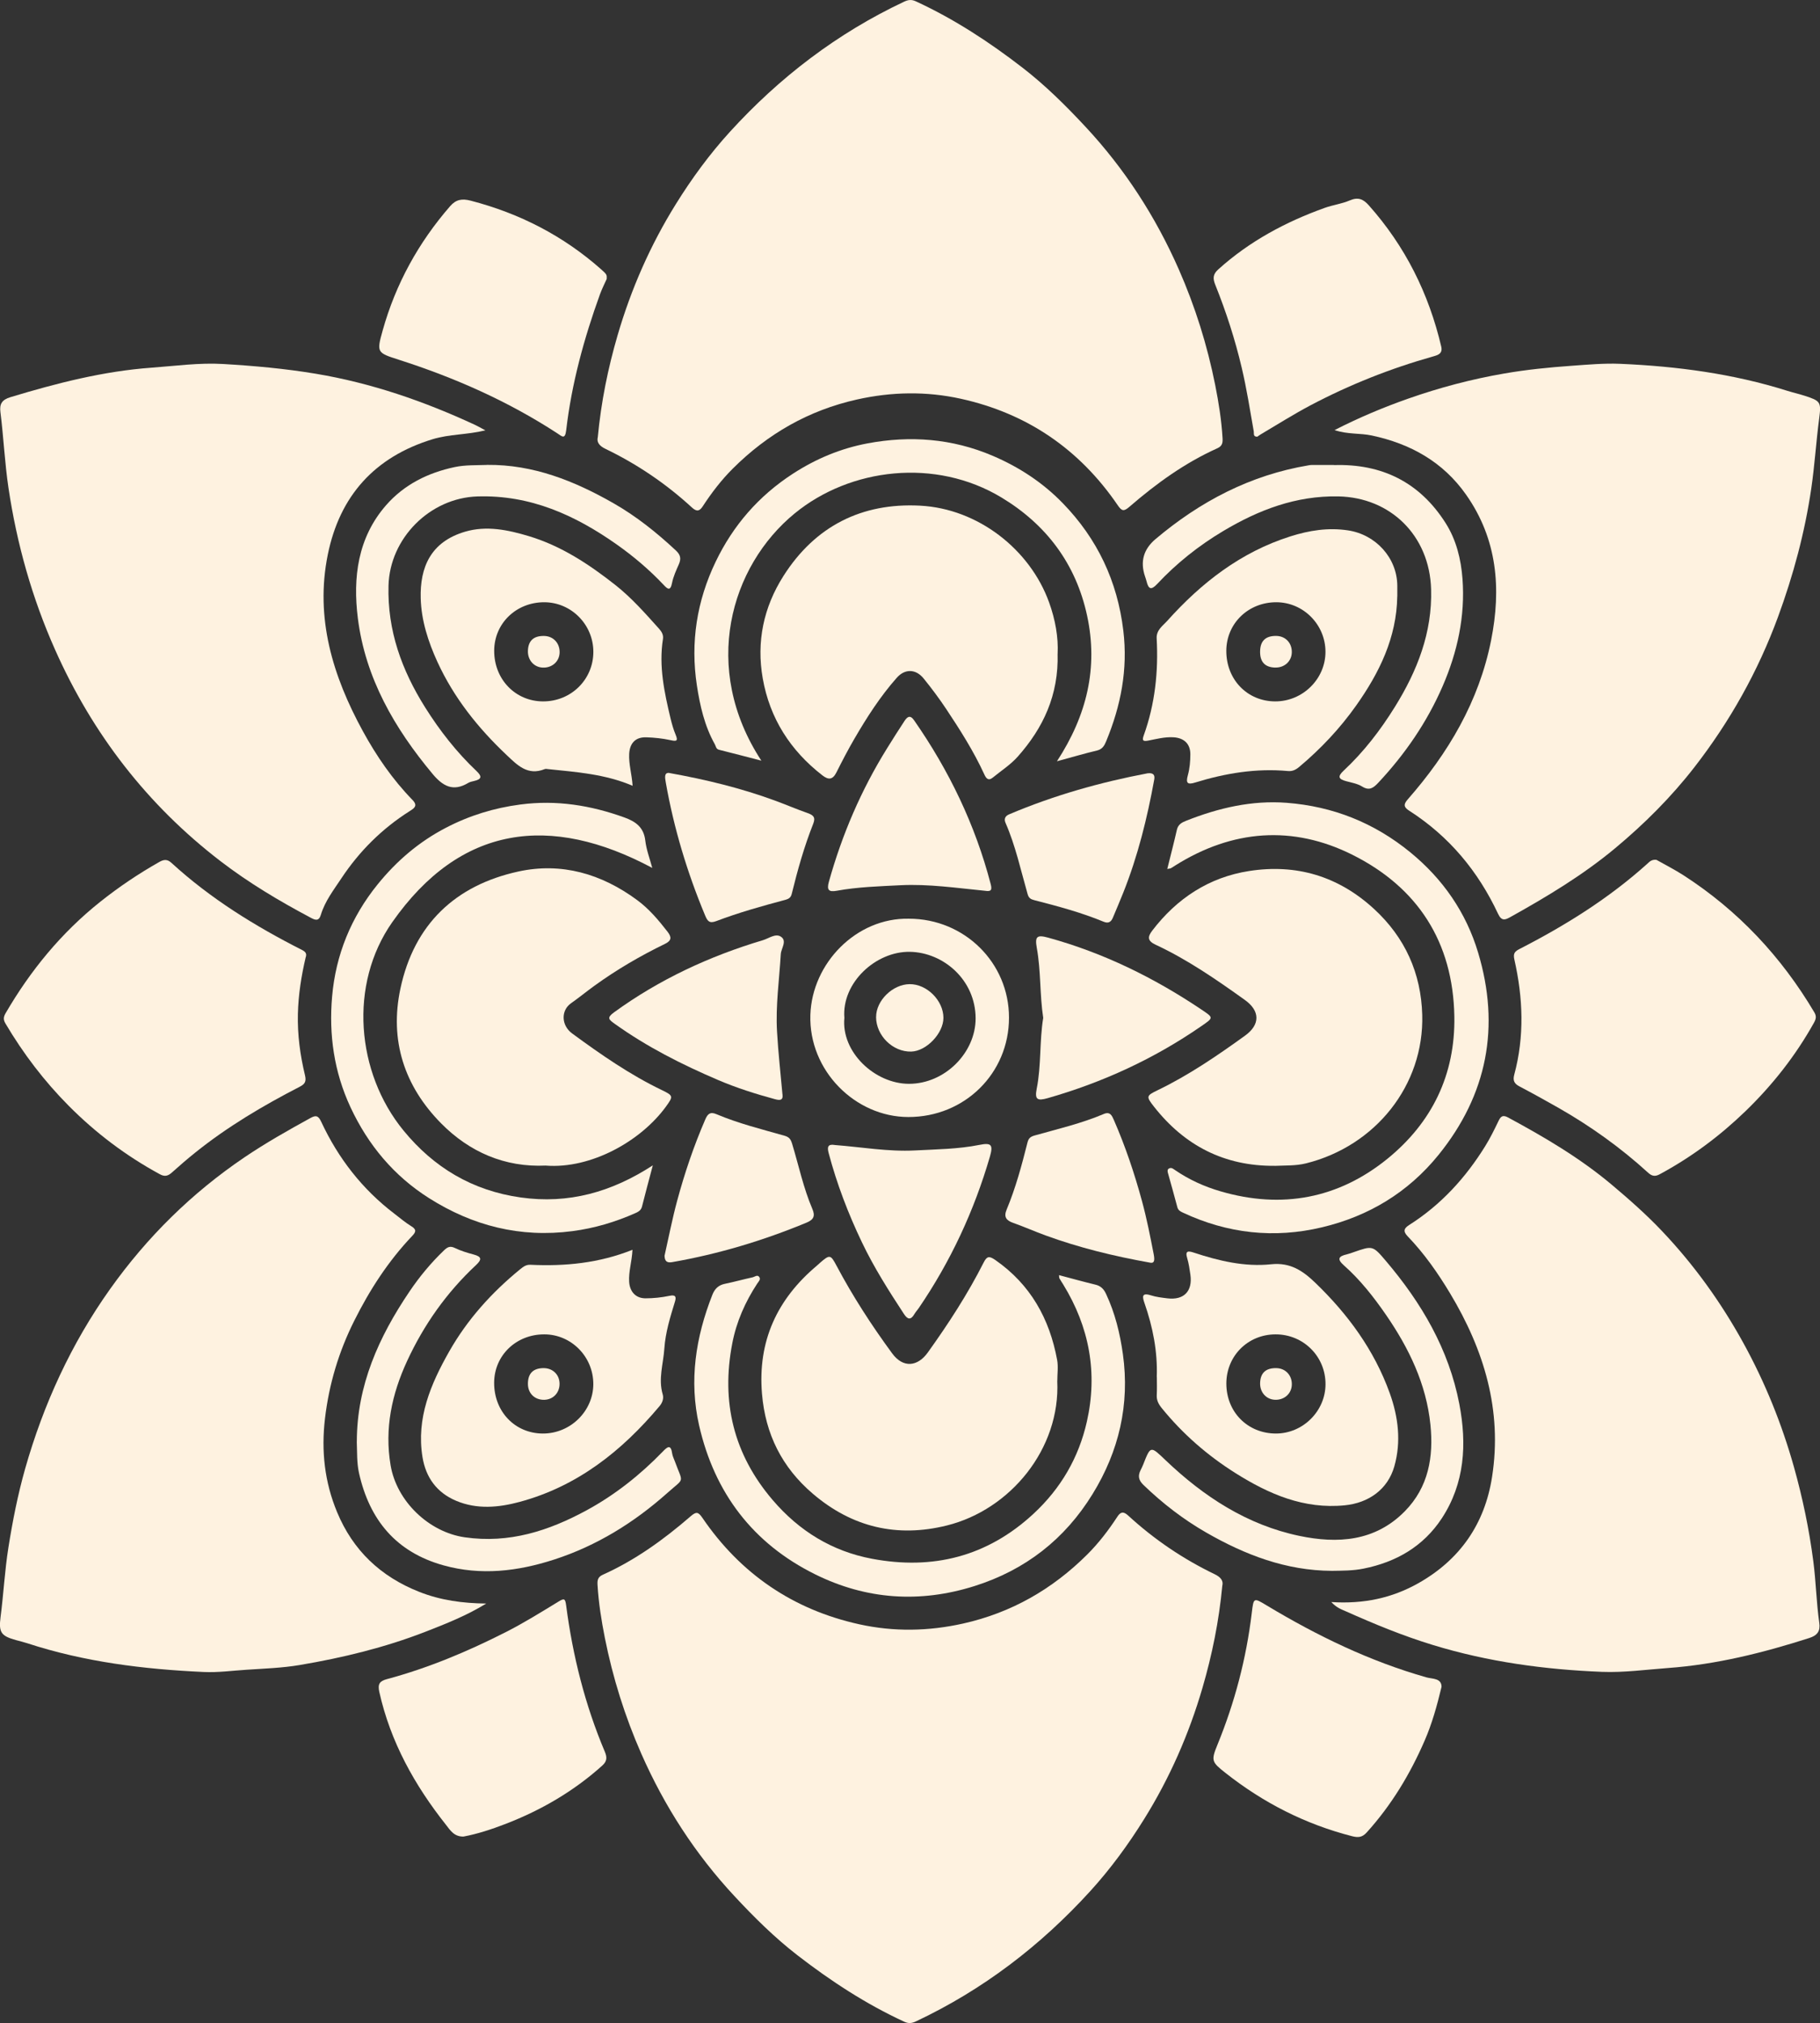 <svg width="430" height="478" viewBox="0 0 430 478" fill="none" xmlns="http://www.w3.org/2000/svg">
<rect x="0" y="0" width="430" height="478" fill="#333333" stroke="none"/>
<g clip-path="url(#clip0_291_637)">
<path d="M288.793 374.607C287.994 383.113 286.367 391.019 284.101 398.796C280.907 409.737 276.354 420.109 270.335 429.783C266.581 435.822 262.369 441.582 257.577 446.843C245.847 459.721 232.24 470.133 216.438 477.591C215.469 478.05 214.691 478.17 213.652 477.69C204.588 473.508 196.302 468.087 188.426 461.997C183.025 457.825 178.203 453.033 173.571 448.061C164.297 438.108 157.01 426.838 151.519 414.369C147.636 405.544 144.781 396.42 142.904 386.986C142.086 382.863 141.427 378.71 141.177 374.507C141.117 373.499 141.167 372.641 142.385 372.092C150.072 368.638 156.83 363.756 163.169 358.265C164.487 357.127 164.966 357.187 165.945 358.625C174.979 371.872 187.368 380.328 203.011 383.782C211.157 385.579 219.363 385.439 227.568 383.602C238.979 381.046 248.662 375.476 256.878 367.29C259.563 364.614 261.889 361.58 263.976 358.385C264.705 357.267 265.363 357.008 266.521 358.066C272.651 363.706 279.489 368.338 286.986 371.952C288.424 372.641 289.053 373.509 288.803 374.617L288.793 374.607Z" fill="#FEF2E0"/>
<path d="M141.227 103.392C142.026 94.887 143.653 86.981 145.919 79.204C149.114 68.263 153.666 57.89 159.685 48.217C163.439 42.177 167.652 36.417 172.443 31.156C184.173 18.278 197.78 7.866 213.583 0.409C214.551 -0.05 215.33 -0.17 216.368 0.309C225.432 4.492 233.718 9.913 241.594 16.002C246.995 20.175 251.817 24.967 256.449 29.938C265.723 39.891 273.01 51.162 278.501 63.631C282.384 72.455 285.239 81.58 287.116 91.014C287.935 95.136 288.594 99.289 288.843 103.492C288.903 104.5 288.853 105.359 287.635 105.908C279.948 109.362 273.19 114.244 266.851 119.734C265.533 120.872 265.054 120.812 264.076 119.375C255.041 106.128 242.653 97.672 227.01 94.218C218.864 92.421 210.658 92.561 202.452 94.398C191.041 96.953 181.358 102.524 173.142 110.71C170.457 113.385 168.131 116.42 166.044 119.615C165.316 120.733 164.657 120.992 163.499 119.934C157.369 114.294 150.531 109.662 143.034 106.048C141.597 105.359 140.968 104.49 141.217 103.382L141.227 103.392Z" fill="#FEF2E0"/>
<path d="M314.559 378.53C322.236 379.02 328.894 377.562 335.024 374.118C344.897 368.577 350.796 360.102 352.523 348.951C354.969 333.238 350.637 318.973 342.611 305.605C339.716 300.784 336.491 296.172 332.578 292.109C331.37 290.851 331.779 290.172 332.977 289.413C340.454 284.661 346.264 278.292 350.896 270.815C352.074 268.918 353.063 266.902 354.031 264.885C354.55 263.807 355.019 263.348 356.267 264.017C364.872 268.659 373.268 273.59 380.795 279.92C384.928 283.394 388.951 286.947 392.664 290.861C400.221 298.827 406.58 307.662 411.871 317.275C417.003 326.599 420.976 336.413 423.851 346.645C425.897 353.943 427.445 361.36 428.423 368.917C429.052 373.749 429.142 378.62 429.83 383.442C430.11 385.389 429.401 386.407 427.435 387.036C416.553 390.52 405.552 393.275 394.092 394.114C388.901 394.493 383.72 395.222 378.519 395.022C364.952 394.483 351.585 392.666 338.538 388.673C331.47 386.517 324.681 383.711 317.953 380.707C316.935 380.257 315.817 379.898 314.549 378.54L314.559 378.53Z" fill="#FEF2E0"/>
<path d="M315.317 101.615C321.127 98.65 326.838 96.254 332.678 94.198C340.085 91.593 347.662 89.586 355.418 88.248C360.709 87.33 366.03 86.801 371.391 86.421C375.194 86.152 378.988 85.802 382.801 85.962C396.208 86.541 409.435 88.288 422.283 92.341C423.621 92.76 424.999 93.07 426.336 93.499C430.14 94.727 430.32 94.967 429.8 98.92C429.082 104.39 428.742 109.901 427.944 115.382C426.416 125.824 423.691 135.926 420.067 145.799C415.345 158.647 408.707 170.477 400.321 181.279C394.831 188.356 388.511 194.656 381.603 200.416C373.976 206.765 365.561 211.816 356.956 216.618C355.658 217.347 354.799 217.756 353.931 215.899C349.229 205.856 342.381 197.611 332.987 191.581C331.789 190.812 331.44 190.183 332.588 188.886C342.181 177.954 349.419 165.735 352.294 151.29C354.72 139.101 353.781 127.411 346.394 116.899C340.933 109.122 333.237 104.84 324.072 102.893C321.307 102.304 318.452 102.673 315.327 101.625L315.317 101.615Z" fill="#FEF2E0"/>
<path d="M114.663 101.685C110.32 102.744 106.197 102.564 102.224 103.772C88.468 107.975 80.242 117.209 77.437 131.085C74.412 146.029 78.615 159.736 85.722 172.743C88.947 178.643 92.74 184.164 97.452 189.006C98.79 190.373 97.882 190.962 96.803 191.641C90.275 195.774 84.904 201.115 80.651 207.534C78.834 210.279 76.768 212.935 75.8 216.169C75.32 217.766 74.432 217.387 73.354 216.808C65.957 212.875 58.779 208.602 52.12 203.491C34.81 190.204 21.882 173.432 13.028 153.546C7.587 141.337 3.993 128.569 2.007 115.322C1.118 109.352 0.849 103.343 0.1 97.373C-0.14 95.456 0.429 94.458 2.476 93.839C13.407 90.534 24.398 87.699 35.858 86.871C41.469 86.462 47.069 85.673 52.679 86.002C59.997 86.432 67.294 87.09 74.562 88.298C87.739 90.495 100.178 94.797 112.227 100.388C112.956 100.727 113.644 101.136 114.663 101.675V101.685Z" fill="#FEF2E0"/>
<path d="M114.862 378.89C110.29 381.705 105.389 383.652 100.487 385.558C90.904 389.282 80.941 391.698 70.828 393.405C66.695 394.104 62.453 394.244 58.25 394.523C54.866 394.743 51.501 395.212 48.087 395.052C33.932 394.403 19.956 392.686 6.419 388.254C5.56 387.974 4.672 387.765 3.793 387.525C0.27 386.547 -0.339 385.718 0.13 382.104C0.839 376.624 1.118 371.113 1.987 365.643C2.985 359.353 4.213 353.124 5.94 347.025C10.282 331.761 16.811 317.505 26.035 304.537C34.76 292.278 45.302 281.876 57.781 273.431C62.802 270.037 68.053 267.072 73.354 264.157C74.681 263.428 75.221 263.618 75.899 265.065C79.912 273.68 85.603 281.008 93.2 286.788C94.517 287.786 95.775 288.884 97.183 289.733C98.461 290.512 98.271 291.1 97.392 292.019C91.752 297.949 87.36 304.737 83.706 312.045C80.042 319.362 77.736 327.029 76.778 335.195C75.879 342.862 76.688 350.169 79.643 357.287C83.406 366.341 89.915 372.491 98.99 376.095C104.081 378.121 109.342 378.82 114.852 378.88L114.862 378.89Z" fill="#FEF2E0"/>
<path d="M391.376 203.171C393.343 204.289 395.639 205.447 397.775 206.825C410.653 215.141 420.846 226.022 428.652 239.179C429.171 240.058 429.111 240.687 428.582 241.635C424.24 249.432 418.759 256.39 412.39 262.549C406.321 268.419 399.552 273.461 392.065 277.484C390.997 278.053 390.238 277.863 389.4 277.094C382.901 271.165 375.783 266.073 368.146 261.721C365.122 260.004 362.087 258.317 359.002 256.699C357.764 256.051 357.385 255.322 357.764 253.914C360.2 244.87 359.841 235.775 357.794 226.731C357.455 225.213 357.894 224.794 359.122 224.165C369.893 218.635 380.116 212.256 389.16 204.12C389.719 203.62 390.198 203.021 391.376 203.161V203.171Z" fill="#FEF2E0"/>
<path d="M72.236 226.132C71.198 230.554 70.489 235.017 70.379 239.579C70.259 244.49 70.918 249.312 72.056 254.054C72.415 255.551 72.036 256.14 70.818 256.769C62.123 261.252 53.737 266.213 46.091 272.363C44.224 273.86 42.407 275.427 40.63 277.025C39.722 277.843 38.943 278.093 37.765 277.444C29.779 273.111 22.591 267.681 16.222 261.262C10.442 255.442 5.481 248.923 1.298 241.845C0.789 240.986 0.759 240.358 1.328 239.389C7.208 229.287 14.475 220.412 23.669 213.084C28.092 209.56 32.724 206.446 37.625 203.67C38.743 203.032 39.552 202.992 40.5 203.87C49.724 212.316 60.256 218.824 71.357 224.455C72.206 224.884 72.495 225.303 72.246 226.152L72.236 226.132Z" fill="#FEF2E0"/>
<path d="M128.978 275.397C119.245 275.857 110.889 272.183 104.211 265.414C95.546 256.63 91.982 245.858 94.607 233.569C97.852 218.365 107.585 209.171 122.479 205.917C132.642 203.7 142.115 206.446 150.541 212.675C153.376 214.771 155.592 217.407 157.729 220.162C158.737 221.47 158.647 222.268 157.11 223.017C151.29 225.842 145.719 229.097 140.468 232.89C138.592 234.248 136.805 235.715 134.918 237.043C132.512 238.73 132.562 242.264 135.187 244.191C141.936 249.142 148.794 253.914 156.361 257.558C159.116 258.886 159.086 259.045 157.349 261.451C151.389 269.657 139.61 276.216 128.998 275.407L128.978 275.397Z" fill="#FEF2E0"/>
<path d="M249.87 154.415C250.15 164.218 246.476 171.995 240.456 178.773C238.779 180.67 236.563 182.087 234.576 183.715C233.468 184.623 232.949 183.844 232.54 182.936C230.044 177.495 226.84 172.464 223.535 167.493C221.888 165.017 220.101 162.631 218.235 160.325C216.388 158.039 213.812 157.939 211.855 160.165C207.952 164.578 204.778 169.539 201.823 174.62C200.325 177.196 198.948 179.851 197.61 182.517C196.741 184.234 195.763 184.334 194.306 183.206C186.729 177.326 181.877 169.739 180.21 160.305C178.683 151.65 180.4 143.484 185.102 136.086C192.589 124.307 203.6 118.756 217.376 119.475C231.092 120.184 243.361 129.847 247.854 142.306C249.341 146.419 250.07 150.592 249.88 154.435L249.87 154.415Z" fill="#FEF2E0"/>
<path d="M249.79 326.28C250.559 342.323 238.709 356.698 223.725 360.431C211.955 363.366 201.324 360.871 192.04 352.934C184.752 346.715 180.829 338.849 180.03 329.315C178.992 316.896 183.584 306.953 192.998 299.047C193.247 298.837 193.487 298.598 193.737 298.378C196.043 296.371 196.242 296.421 197.63 299.037C201.473 306.284 205.926 313.153 210.777 319.761C213.413 323.355 216.827 322.876 219.193 319.582C224.074 312.773 228.617 305.785 232.4 298.308C233.169 296.801 233.698 296.701 235.155 297.709C243.461 303.489 247.963 311.565 249.76 321.309C250.06 322.916 249.8 324.623 249.8 326.28H249.79Z" fill="#FEF2E0"/>
<path d="M301.132 275.457C289.302 275.547 279.879 270.705 272.631 261.461C270.754 259.065 270.804 258.896 273.539 257.578C280.877 254.034 287.565 249.452 294.144 244.71C297.758 242.114 297.748 238.87 294.124 236.274C287.396 231.453 280.577 226.741 273.05 223.227C271.084 222.308 271.084 221.38 272.252 219.862C278.082 212.236 285.689 207.264 295.142 205.797C306.263 204.07 316.176 206.995 324.622 214.751C332.009 221.54 335.752 230.005 336.022 239.798C336.481 256.42 324.971 270.795 308.559 274.878C306.093 275.487 303.628 275.347 301.132 275.467V275.457Z" fill="#FEF2E0"/>
<path d="M330.122 140.898C329.972 150.651 325.899 158.947 320.419 166.694C316.575 172.124 312.053 176.926 306.962 181.199C306.133 181.898 305.335 182.277 304.276 182.177C296.779 181.488 289.512 182.696 282.384 184.892C280.607 185.441 280.108 185.092 280.647 183.165C281.086 181.598 281.226 179.911 281.236 178.264C281.256 175.748 279.739 174.34 277.203 174.201C275.196 174.091 273.27 174.6 271.333 174.979C270.105 175.219 269.766 175.029 270.215 173.791C272.89 166.364 273.709 158.677 273.28 150.841C273.17 148.854 274.747 147.846 275.756 146.718C283.822 137.713 293.146 130.446 304.875 126.732C309.318 125.325 313.78 124.606 318.482 125.315C325.041 126.303 330.092 131.813 330.132 138.412C330.132 139.241 330.132 140.069 330.132 140.898H330.122ZM301.272 165.725C307.77 165.745 313.161 160.434 313.161 154.015C313.161 147.586 307.94 142.315 301.561 142.295C294.933 142.285 289.771 147.287 289.731 153.746C289.702 160.544 294.673 165.705 301.272 165.725Z" fill="#FEF2E0"/>
<path d="M149.453 185.661C142.914 182.866 136.156 182.427 129.447 181.718C129.198 181.688 128.918 181.628 128.709 181.718C124.666 183.355 122.23 180.79 119.674 178.374C112.936 172.005 107.236 164.877 103.342 156.382C101.156 151.6 99.539 146.598 99.399 141.377C99.199 134.1 101.705 128.03 109.891 125.624C114.942 124.137 120.014 125.195 124.955 126.682C132.622 128.989 139.141 133.311 145.36 138.203C149.223 141.247 152.438 144.911 155.702 148.545C156.361 149.284 156.78 150.022 156.631 150.991C155.622 157.41 156.96 163.609 158.437 169.789C158.747 171.066 159.106 172.354 159.615 173.562C160.294 175.179 159.785 175.179 158.358 174.87C156.511 174.47 154.604 174.271 152.717 174.211C150.152 174.121 148.794 175.589 148.654 178.104C148.525 180.52 149.263 182.826 149.463 185.641L149.453 185.661ZM128.299 165.725C134.918 165.745 140.179 160.564 140.189 154.026C140.189 147.587 134.978 142.316 128.599 142.296C121.97 142.286 116.789 147.277 116.759 153.726C116.729 160.484 121.751 165.706 128.299 165.725Z" fill="#FEF2E0"/>
<path d="M273.3 325.362C273.519 319.332 272.371 313.532 270.395 307.872C269.896 306.434 269.696 305.356 271.902 306.055C273.15 306.454 274.478 306.604 275.785 306.764C279.699 307.253 281.805 305.097 281.246 301.173C281.056 299.876 280.877 298.548 280.497 297.3C279.928 295.433 280.797 295.553 282.075 295.972C288.004 297.929 294.094 299.376 300.323 298.718C304.845 298.238 307.81 300.255 310.735 303.07C318.472 310.517 324.681 318.993 328.345 329.165C330.372 334.806 331.08 340.636 329.433 346.456C327.886 351.906 323.374 355.111 317.723 355.67C308.06 356.628 299.784 353.024 291.898 348.063C285.269 343.89 279.429 338.799 274.478 332.699C273.689 331.721 273.23 330.832 273.3 329.585C273.38 328.177 273.32 326.759 273.32 325.352L273.3 325.362ZM301.461 338.709C307.83 338.709 313.151 333.418 313.171 327.069C313.201 320.51 307.96 315.279 301.391 315.279C294.843 315.279 289.751 320.36 289.741 326.899C289.741 333.628 294.773 338.709 301.461 338.709Z" fill="#FEF2E0"/>
<path d="M149.433 295.273C149.293 298.129 148.494 300.435 148.644 302.85C148.784 305.156 150.162 306.764 152.508 306.764C154.394 306.764 156.311 306.564 158.158 306.175C159.645 305.855 159.815 306.424 159.466 307.552C158.348 311.186 157.219 314.83 156.96 318.643C156.72 322.237 155.492 325.791 156.571 329.445C156.87 330.463 156.481 331.451 155.822 332.24C146.917 342.852 136.405 351.188 122.779 354.861C117.827 356.199 112.716 356.688 107.765 354.602C103.202 352.675 100.607 349.111 99.818 344.269C98.321 335.055 101.775 326.999 106.137 319.312C110.42 311.765 116.18 305.376 122.918 299.876C123.657 299.277 124.316 298.787 125.334 298.837C133.5 299.227 141.516 298.458 149.443 295.293L149.433 295.273ZM128.249 338.709C134.748 338.739 140.169 333.428 140.179 327.029C140.189 320.58 134.988 315.289 128.609 315.279C121.96 315.259 116.779 320.241 116.749 326.69C116.709 333.508 121.661 338.689 128.249 338.709Z" fill="#FEF2E0"/>
<path d="M297.019 103.183C296.031 103.183 296.3 102.434 296.22 101.935C295.332 96.913 294.553 91.872 293.375 86.891C291.798 80.192 289.692 73.683 287.136 67.314C286.537 65.827 286.527 64.828 287.825 63.66C295.192 57.012 303.737 52.43 313.011 49.105C314.948 48.416 317.045 48.157 318.921 47.348C320.858 46.52 322.066 47.019 323.384 48.496C331.989 58.16 337.569 69.341 340.514 81.899C340.894 83.526 339.775 83.886 338.607 84.215C328.535 87.05 318.851 90.894 309.607 95.775C305.664 97.862 301.881 100.258 298.037 102.524C297.678 102.733 297.348 102.983 297.039 103.193L297.019 103.183Z" fill="#FEF2E0"/>
<path d="M340.574 398.596C339.486 403.138 338.328 407.261 336.611 411.224C333.167 419.18 328.744 426.508 322.904 432.967C321.856 434.125 320.918 434.225 319.46 433.855C308.389 431.02 298.467 425.959 289.512 418.881C286.258 416.315 286.098 415.996 287.655 412.202C291.738 402.21 294.453 391.867 295.741 381.146C296.19 377.412 296.16 377.452 299.345 379.369C311.235 386.516 323.633 392.526 337.04 396.33C338.408 396.719 340.614 396.459 340.584 398.606L340.574 398.596Z" fill="#FEF2E0"/>
<path d="M143.343 65.907C142.884 66.955 142.235 68.203 141.756 69.521C137.983 79.953 135.058 90.615 133.77 101.656C133.5 103.932 132.772 103.103 131.713 102.414C120.063 94.807 107.465 89.247 94.248 85.004C89.047 83.337 88.957 83.297 90.404 78.106C93.479 67.105 98.85 57.342 106.347 48.716C107.725 47.129 109.152 46.88 111.189 47.409C122.769 50.413 133.101 55.724 142.056 63.661C143.443 64.889 143.373 64.959 143.343 65.897V65.907Z" fill="#FEF2E0"/>
<path d="M109.562 433.936C107.286 434.015 106.347 432.408 105.389 431.19C97.962 421.816 92.251 411.574 89.616 399.764C89.197 397.887 89.706 397.199 91.383 396.749C101.166 394.124 110.46 390.221 119.465 385.648C123.737 383.482 127.82 380.936 131.913 378.441C133.281 377.602 133.54 377.642 133.76 379.329C135.317 391.249 138.222 402.839 142.914 413.93C143.453 415.218 143.433 416.146 142.285 417.174C135.557 423.224 127.89 427.686 119.475 430.941C116.16 432.219 112.806 433.317 109.572 433.926L109.562 433.936Z" fill="#FEF2E0"/>
<path d="M275.785 205.317C276.584 202.073 277.373 199.068 278.061 196.033C278.351 194.775 279.259 194.316 280.268 193.917C287.885 190.902 295.761 189.055 303.987 189.684C314.918 190.523 324.651 194.386 333.207 201.384C340.953 207.723 346.404 215.65 349.229 225.093C354.47 242.534 351.425 258.606 339.875 272.871C332.677 281.756 323.374 287.357 312.352 289.982C301.042 292.678 290.041 291.47 279.479 286.518C278.84 286.219 278.361 285.969 278.161 285.22C277.453 282.505 276.674 279.81 275.925 277.094C275.815 276.685 275.785 276.246 276.275 276.046C276.824 275.816 277.203 276.186 277.622 276.465C280.937 278.731 284.53 280.369 288.384 281.487C302.869 285.719 316.236 283.194 327.826 273.77C338.298 265.245 343.848 253.964 343.609 240.148C343.299 222.528 334.924 209.67 319.52 201.963C305.434 194.925 291.179 196.013 277.692 204.479C277.343 204.698 277.003 204.938 276.644 205.138C276.504 205.218 276.324 205.208 275.795 205.317H275.785Z" fill="#FEF2E0"/>
<path d="M179.861 179.721C176.387 178.823 173.142 177.964 169.888 177.156C169.149 176.976 169.159 176.337 168.889 175.858C166.464 171.535 165.385 166.773 164.647 161.952C163.099 151.769 164.627 142.006 169.079 132.742C173.212 124.127 179.252 117.179 187.318 111.938C192.758 108.404 198.618 105.958 204.907 104.77C215.03 102.863 224.973 103.602 234.566 107.705C240.816 110.38 246.396 114.044 251.108 118.906C259.254 127.301 264.006 137.304 265.403 149.024C266.501 158.188 264.814 166.763 261.35 175.139C260.941 176.137 260.472 177.016 259.204 177.325C256.249 178.024 253.334 178.893 249.72 179.871C256.808 168.99 259.484 157.749 256.848 145.49C254.203 133.201 247.185 123.927 236.613 117.548C221 108.134 200.904 110.56 187.787 121.282C172.513 133.77 165.575 157.869 179.871 179.711L179.861 179.721Z" fill="#FEF2E0"/>
<path d="M154.235 275.347C153.286 278.931 152.458 282.006 151.679 285.091C151.469 285.939 150.86 286.299 150.172 286.608C145.39 288.735 140.448 290.212 135.217 290.891C122.928 292.498 111.688 289.633 101.366 283.094C93.06 277.833 86.98 270.556 82.808 261.611C78.914 253.255 77.676 244.46 78.465 235.456C79.323 225.603 82.947 216.708 89.227 208.951C93.719 203.401 99 198.889 105.349 195.584C110.909 192.689 116.719 190.902 122.958 190.084C131.474 188.966 139.56 190.273 147.526 193.148C150.202 194.117 152.098 195.474 152.458 198.599C152.707 200.775 153.526 202.892 154.105 205.068C129.996 192.19 108.773 194.935 92.68 217.886C82.348 232.611 84.155 253.435 95.306 267.082C102.484 275.867 111.618 281.327 123.028 282.934C134.309 284.522 144.441 281.707 154.235 275.347Z" fill="#FEF2E0"/>
<path d="M250.2 301.283C253.244 302.092 256.019 302.86 258.825 303.539C260.073 303.839 260.781 304.568 261.31 305.706C263.447 310.248 264.615 315.05 265.304 319.981C266.951 331.851 264.375 342.872 258.146 352.994C251.577 363.686 242.243 370.964 230.214 374.757C217.286 378.83 204.658 377.952 192.599 371.982C177.914 364.714 168.82 352.765 165.176 336.802C162.76 326.21 164.367 315.948 168.3 305.945C168.869 304.508 169.748 303.639 171.285 303.33C173.472 302.88 175.618 302.281 177.804 301.802C178.313 301.692 178.952 301.093 179.391 301.732C179.791 302.301 179.232 302.791 178.912 303.27C176.067 307.612 173.991 312.294 173.012 317.396C170.337 331.232 173.312 343.611 182.556 354.422C188.815 361.749 196.612 366.531 206.006 368.298C220.371 371.004 233.229 367.809 244.16 357.686C250.639 351.687 254.862 344.419 256.788 335.894C259.384 324.394 257.377 313.562 251.208 303.509C250.908 303.02 250.579 302.541 250.299 302.032C250.229 301.902 250.259 301.712 250.209 301.263L250.2 301.283Z" fill="#FEF2E0"/>
<path d="M115.082 109.841C125.963 109.731 135.657 113.605 144.901 118.876C150.311 121.96 155.153 125.834 159.705 130.086C160.813 131.125 160.953 132.033 160.384 133.331C159.755 134.768 159.076 136.226 158.777 137.743C158.397 139.71 157.739 139.211 156.81 138.212C153.446 134.639 149.712 131.474 145.729 128.659C135.866 121.701 125.294 116.909 112.806 117.298C101.605 117.638 92.082 127.151 91.792 138.382C91.513 148.994 94.917 158.348 100.457 167.163C103.911 172.653 107.874 177.725 112.586 182.187C113.974 183.495 113.754 184.134 111.997 184.533C111.518 184.643 110.999 184.753 110.59 185.002C107.066 187.119 104.63 185.761 102.224 182.886C93.2 172.084 86.311 160.185 84.544 146.059C83.347 136.495 84.495 127.062 91.223 119.365C95.496 114.483 101.086 111.708 107.425 110.36C109.981 109.821 112.536 109.951 115.102 109.851L115.082 109.841Z" fill="#FEF2E0"/>
<path d="M315.148 109.891C326.508 109.532 335.433 113.954 341.552 123.598C344.078 127.581 345.186 132.133 345.535 136.775C346.194 145.62 344.337 154.075 340.833 162.152C337.14 170.657 331.949 178.204 325.61 184.972C324.482 186.17 323.523 186.899 321.826 185.841C320.728 185.162 319.35 184.923 318.073 184.583C316.286 184.104 315.926 183.515 317.454 182.087C322.205 177.655 326.139 172.534 329.553 167.033C334.834 158.528 338.418 149.463 338.118 139.221C337.749 126.523 328.505 117.528 316.196 117.289C306.183 117.099 297.388 120.473 289.013 125.465C283.223 128.919 277.982 133.081 273.38 138.003C271.942 139.54 271.333 139.151 270.894 137.364C270.794 136.965 270.654 136.576 270.524 136.176C269.346 132.702 270.172 129.771 273 127.381C283.562 118.467 295.432 112.237 309.188 109.941C309.437 109.901 309.687 109.861 309.927 109.861C311.674 109.861 313.411 109.861 315.158 109.861L315.148 109.891Z" fill="#FEF2E0"/>
<path d="M314.708 371.153C303.877 371.113 294.164 367.39 284.94 362.079C279.539 358.974 274.647 355.191 270.155 350.858C268.987 349.73 268.817 348.722 269.466 347.394C269.686 346.945 269.916 346.506 270.095 346.036C271.872 341.534 271.802 341.604 275.406 345.038C284.421 353.633 294.643 360.302 306.962 362.887C315.996 364.784 324.861 364.245 331.909 357.077C337.519 351.367 338.727 344.219 337.958 336.622C336.98 326.979 332.857 318.504 327.467 310.677C324.571 306.474 321.377 302.401 317.514 298.977C315.827 297.49 316.256 296.821 318.182 296.381C318.742 296.252 319.291 296.042 319.84 295.852C324.282 294.305 324.322 294.265 327.417 297.909C335.842 307.822 342.311 318.793 344.787 331.741C346.594 341.195 346.084 350.459 340.634 358.764C336.281 365.383 329.872 369.087 322.136 370.634C319.67 371.133 317.204 371.113 314.708 371.153Z" fill="#FEF2E0"/>
<path d="M84.305 340.625C84.315 327.348 89.496 315.878 96.754 305.146C99.119 301.642 101.815 298.388 104.879 295.453C105.678 294.684 106.307 294.305 107.455 294.864C108.863 295.543 110.39 296.012 111.907 296.411C113.884 296.94 113.834 297.629 112.446 298.927C105.518 305.396 100.138 313.013 96.174 321.598C92.571 329.405 90.824 337.531 92.281 346.196C93.709 354.721 101.326 362.009 109.801 363.227C120.293 364.744 129.637 361.709 138.582 356.857C145.3 353.204 151.27 348.472 156.6 342.961C157.669 341.853 158.507 341.164 158.817 343.46C158.907 344.099 159.246 344.708 159.466 345.337C161.392 350.648 161.841 349.021 157.679 352.744C149.832 359.742 140.987 365.233 130.895 368.497C122.319 371.273 113.624 372.321 104.78 369.855C93.619 366.75 87.31 359.163 84.824 348.063C84.275 345.597 84.395 343.121 84.295 340.635L84.305 340.625Z" fill="#FEF2E0"/>
<path d="M214.74 217.068C227.868 217.068 238.4 227.48 238.39 240.447C238.39 253.605 227.908 263.947 214.601 263.927C202.082 263.917 191.041 252.966 191.461 239.789C191.85 227.609 202.302 216.808 214.74 217.068ZM199.497 240.507C198.708 248.564 206.674 256.071 214.75 256.081C223.256 256.091 230.523 248.703 230.503 240.607C230.483 231.553 222.926 225.044 214.99 224.894C206.914 224.744 198.828 232.222 199.497 240.507Z" fill="#FEF2E0"/>
<path d="M246.476 240.507C245.637 235.007 245.947 229.436 244.958 223.965C244.469 221.26 245.008 220.831 247.584 221.53C260.661 225.114 272.651 231.003 283.861 238.54C286.776 240.497 286.757 240.437 283.772 242.494C272.641 250.18 260.532 255.751 247.544 259.465C245.048 260.183 244.439 259.764 244.938 257.238C246.037 251.698 245.567 246.038 246.476 240.497V240.507Z" fill="#FEF2E0"/>
<path d="M197.161 270.536C203.49 271.015 209.809 272.153 216.158 271.824C221.249 271.554 226.39 271.514 231.432 270.506C234.247 269.937 234.676 270.516 233.878 273.291C230.144 286.109 224.584 298.059 217.057 309.09C216.727 309.569 216.328 309.988 216.038 310.487C215.16 311.995 214.411 311.755 213.553 310.437C209.969 304.967 206.465 299.446 203.65 293.546C200.395 286.748 197.71 279.72 195.773 272.413C195.414 271.045 195.564 270.276 197.181 270.526L197.161 270.536Z" fill="#FEF2E0"/>
<path d="M184.872 258.527C185.081 260.064 184.213 260.014 183.065 259.704C178.503 258.467 174.001 257.039 169.658 255.182C161.113 251.529 152.837 247.346 145.24 241.905C143.852 240.907 143.273 240.497 145.09 239.18C155.802 231.403 167.612 225.922 180.24 222.149C181.617 221.74 183.205 220.482 184.473 221.3C186.04 222.309 184.562 224.046 184.473 225.433C184.113 231.533 183.225 237.622 183.584 243.752C183.864 248.683 184.423 253.605 184.862 258.537L184.872 258.527Z" fill="#FEF2E0"/>
<path d="M232.7 210.469C226.051 209.82 219.392 208.821 212.704 209.161C207.693 209.42 202.641 209.56 197.68 210.469C195.833 210.808 195.284 210.309 195.833 208.352C198.948 197.191 203.46 186.659 209.579 176.816C210.937 174.64 212.295 172.464 213.712 170.328C214.331 169.399 215.01 168.81 215.958 170.178C224.224 182.047 230.413 194.875 234.067 208.901C234.447 210.369 234.117 210.688 232.7 210.469Z" fill="#FEF2E0"/>
<path d="M157 296.741C157.978 292.398 158.827 288.016 159.985 283.723C161.752 277.165 163.928 270.746 166.633 264.496C167.192 263.189 167.791 262.629 169.249 263.248C174.45 265.445 179.921 266.802 185.331 268.34C186.499 268.669 186.829 269.208 187.158 270.276C188.715 275.408 189.814 280.688 191.93 285.64C192.619 287.257 192.289 288.156 190.592 288.864C180.32 293.127 169.748 296.302 158.787 298.218C157.559 298.428 157.06 297.979 157.01 296.741H157Z" fill="#FEF2E0"/>
<path d="M271.293 182.696C272.501 182.607 272.901 183.126 272.701 184.204C271.044 193.318 268.828 202.273 265.393 210.898C264.595 212.895 263.756 214.871 262.918 216.858C262.498 217.846 261.87 218.246 260.751 217.786C255.461 215.6 249.95 214.123 244.42 212.705C243.541 212.475 243.062 212.236 242.782 211.238C241.165 205.597 239.937 199.837 237.571 194.426C237.172 193.518 237.462 192.819 238.4 192.42C248.942 187.947 259.893 184.843 271.124 182.716C271.203 182.696 271.293 182.716 271.273 182.716L271.293 182.696Z" fill="#FEF2E0"/>
<path d="M271.892 298.368C262.938 296.771 254.862 294.764 247.015 291.899C244.449 290.961 241.954 289.853 239.388 288.944C237.741 288.365 237.102 287.547 237.831 285.8C239.967 280.678 241.405 275.328 242.752 269.967C243.022 268.899 243.471 268.569 244.479 268.28C249.96 266.732 255.52 265.444 260.781 263.208C262.279 262.569 262.718 263.608 263.157 264.606C265.873 270.825 268.029 277.234 269.806 283.773C270.934 287.916 271.753 292.109 272.571 296.312C272.831 297.659 272.781 298.458 271.892 298.368Z" fill="#FEF2E0"/>
<path d="M158.098 182.636C167.003 184.234 175.089 186.24 182.945 189.105C185.591 190.074 188.176 191.182 190.822 192.12C192.129 192.589 192.748 193.079 192.139 194.626C190.003 200.007 188.436 205.587 187.058 211.207C186.849 212.066 186.379 212.385 185.561 212.605C180.05 214.082 174.55 215.61 169.229 217.636C167.572 218.265 167.142 217.626 166.563 216.229C162.351 206.126 159.216 195.714 157.309 184.932C157.08 183.665 156.91 182.517 158.108 182.626L158.098 182.636Z" fill="#FEF2E0"/>
<path d="M301.322 157.739C298.846 157.689 297.638 156.372 297.718 153.796C297.788 151.41 299.036 150.242 301.481 150.252C303.708 150.262 305.285 151.929 305.205 154.195C305.135 156.262 303.468 157.769 301.332 157.729L301.322 157.739Z" fill="#FEF2E0"/>
<path d="M124.726 153.766C124.805 151.39 126.083 150.212 128.559 150.262C130.775 150.302 132.332 152.029 132.213 154.305C132.093 156.371 130.366 157.849 128.2 157.739C126.133 157.639 124.656 155.942 124.726 153.766Z" fill="#FEF2E0"/>
<path d="M297.718 326.759C297.798 324.373 299.075 323.215 301.551 323.255C303.767 323.295 305.335 325.022 305.205 327.298C305.085 329.365 303.358 330.842 301.192 330.733C299.125 330.633 297.648 328.936 297.718 326.759Z" fill="#FEF2E0"/>
<path d="M128.389 323.255C130.565 323.235 132.163 324.753 132.203 326.889C132.243 329.055 130.725 330.682 128.609 330.742C126.333 330.802 124.706 329.205 124.726 326.929C124.745 324.503 125.963 323.285 128.389 323.255Z" fill="#FEF2E0"/>
<path d="M206.994 240.298C206.974 236.424 210.897 232.571 214.91 232.531C218.973 232.491 222.897 236.394 222.897 240.497C222.897 244.151 218.883 248.364 215.3 248.464C210.947 248.584 207.004 244.71 206.984 240.308L206.994 240.298Z" fill="#FEF2E0"/>
</g>
<defs>
<clipPath id="clip0_291_637">
<rect width="430" height="478" fill="white"/>
</clipPath>
</defs>
</svg>
